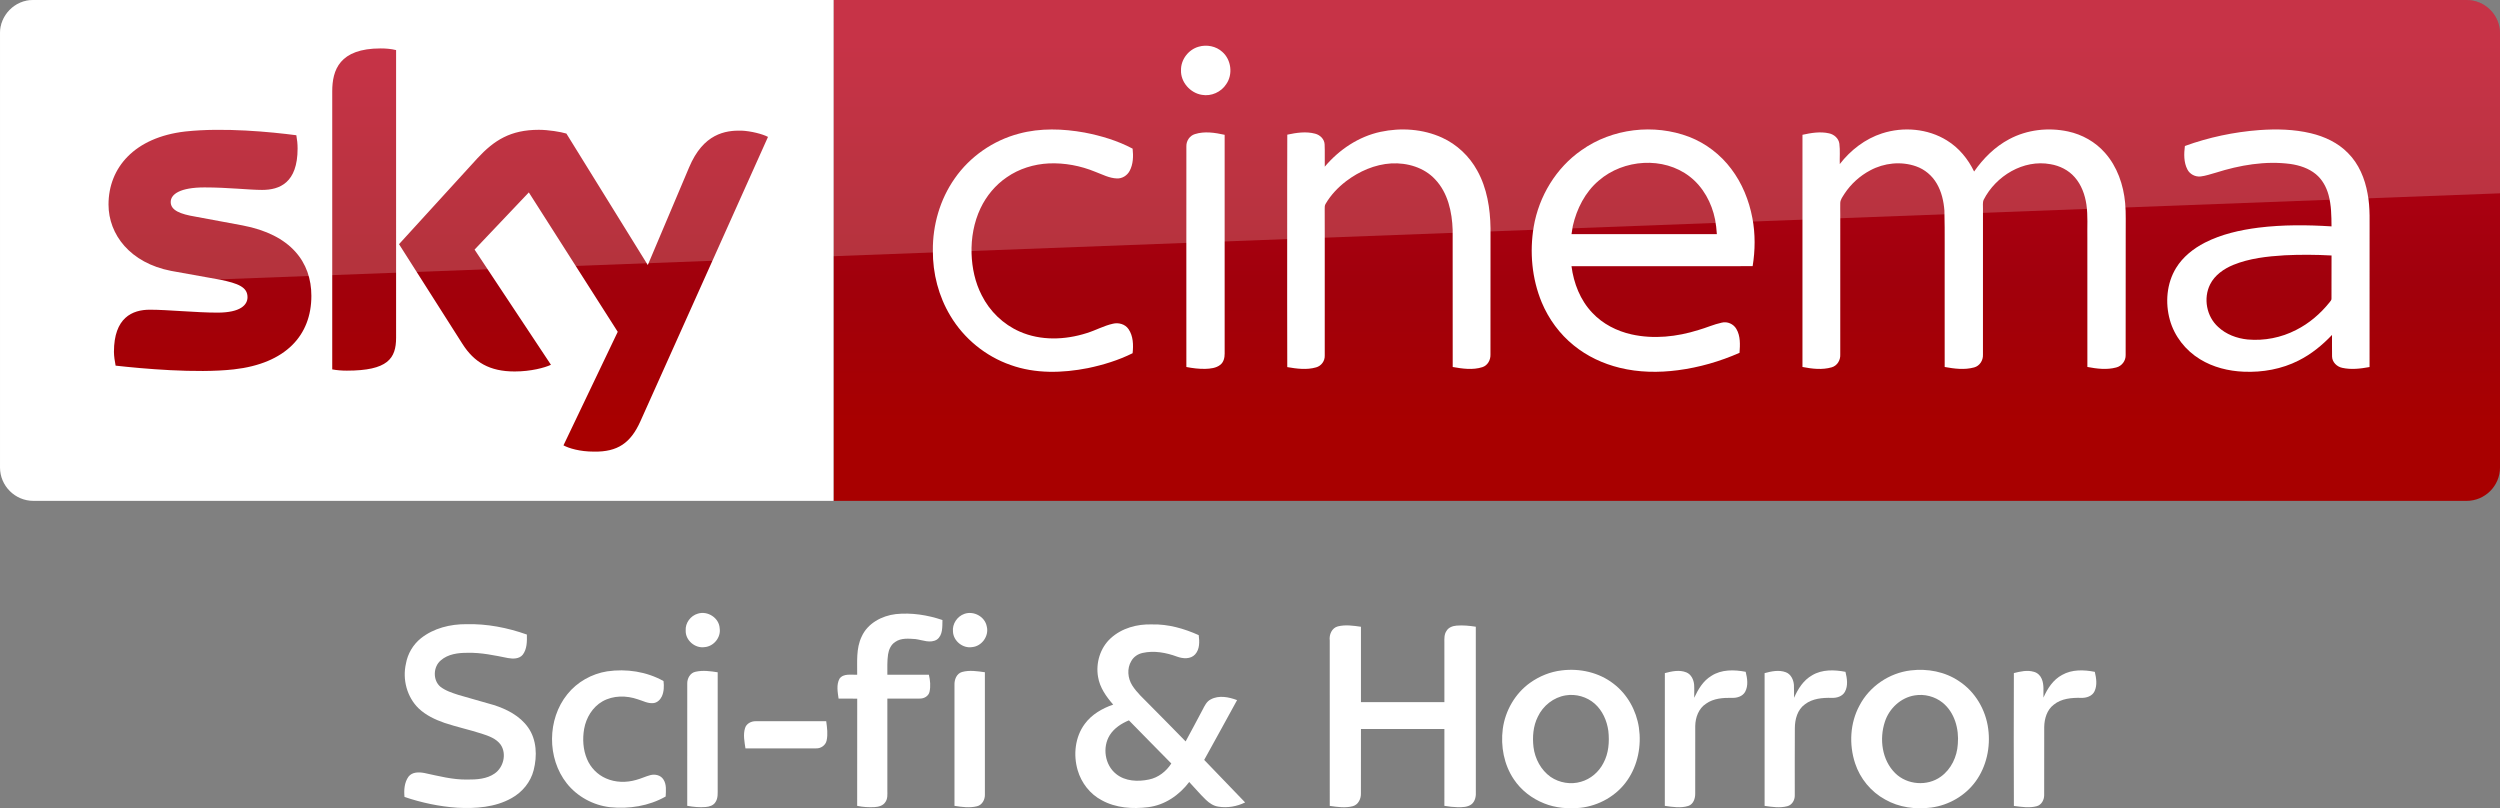 <svg width="1872.2pt" height="605.25pt" version="1.1" viewBox="0 0 1872.2 605.25" xmlns="http://www.w3.org/2000/svg">
 <rect x="0" y="0" width="1872.2" height="605.25" fill="#808080" stroke="none"/>
 <defs>
  <linearGradient id="a" x1="-8600.5" x2="-8600.5" y1="-4687.6" y2="-4591.4" gradientTransform="matrix(-2.981 0 0 -2.981 -24493 -13655)" gradientUnits="userSpaceOnUse">
   <stop stop-color="#a80000" offset="0"/>
   <stop stop-color="#a1000c" offset=".381"/>
   <stop stop-color="#b90019" offset="1"/>
  </linearGradient>
 </defs>
 <path d="m624.21 9e-5h1223c13.753 0 25.006 11.253 25.006 25.006v325.08c0 13.753-11.253 25.006-25.006 25.006h-1223z" fill="url(#a)" stroke-width="2.981"/>
 <path d="m624.21 375.09h-599.2c-13.753 0-25.006-11.253-25.006-25.006v-325.39c0-13.128 10.94-24.693 24.693-24.693h599.52z" fill="#fff" stroke-width="3.126"/>
 <g transform="matrix(.75 0 0 .75 0 -6e-5)" fill="#fff">
  <path d="m1196.8 46.657c8.08-2.39 17.44-0.61 23.7 5.16 8.96 7.84 10.76 22.47 3.9 32.22-5.08 7.92-15.03 12.37-24.3 10.66-11.61-1.81-21.3-12.73-20.86-24.62-0.19-10.58 7.4-20.56 17.56-23.42z"/>
  <path d="m1017.4 133.46c21.37-5.8 43.96-4.99 65.59-1.1 16.56 3.21 33.02 8.13 47.94 16.07 0.82 7.45 0.64 15.53-3.01 22.28-2.45 4.57-7.4 7.7-12.63 7.47-7.67-0.23-14.56-3.99-21.59-6.62-14.68-6.05-30.63-9.09-46.51-8.39-14.87 0.74-29.66 5.3-41.92 13.84-11.33 7.69-20.34 18.59-26.21 30.93-6.65 14.05-9.41 29.77-8.95 45.25 0.46 14.4 3.53 28.88 10.19 41.73 7.95 15.91 21.5 28.99 37.82 36.15 20.99 9.32 45.36 8.45 66.93 1.55 8.87-2.71 17.08-7.36 26.16-9.37 5.62-1.4 12.21 0.36 15.57 5.29 4.85 6.95 5.01 16.04 4.14 24.15-14.07 7.02-29.27 11.67-44.63 14.88-25.46 5.02-52.52 5.76-77.23-3.13-24.95-8.67-46.58-26.38-60.09-49.06-11.77-19.51-17.68-42.39-17.5-65.12-0.26-25.49 7.13-51.2 21.84-72.12 15.21-21.84 38.36-37.9 64.09-44.68z"/>
  <path d="m1378.5 131.64c20.37-4.35 42.33-2.9 61.39 5.79 14.88 6.78 27.32 18.57 35.15 32.9 9.75 17.49 12.97 37.77 13.25 57.57 0 42.06 0.05 84.12-0.05 126.18 0.17 5.36-2.82 10.92-8.15 12.55-9.57 3.04-19.87 1.53-29.55-0.18-0.06-45.61 0.03-91.23-0.05-136.84-0.58-17.92-4.72-37.02-17.41-50.43-11.02-11.97-27.92-16.85-43.82-16.02-16.43 0.97-32.11 7.86-45.12 17.73-8.09 6.21-15.3 13.73-20.45 22.57-1.14 1.63-0.91 3.67-0.96 5.55 0.08 8.56 0.01 17.11 0.05 25.67 0.02 40.13 0.01 80.26-0.01 120.39 0.21 5.36-3.46 10.34-8.62 11.75-9.37 2.72-19.36 1.35-28.8-0.26-0.16-43.48-0.07-86.96-0.08-130.44 0.08-33.89-0.12-67.78 0.1-101.66 9.07-1.94 18.68-3.43 27.8-0.98 4.91 1.26 9.25 5.39 9.48 10.67 0.35 7.42-0.01 14.85 0.15 22.28 14.33-17.02 33.79-30.09 55.7-34.79z"/>
  <path d="m1579.1 150c30.74-21.87 72.51-26.73 107.67-13.3 16.58 6.46 31.22 17.69 41.88 31.93 10.87 14.34 17.8 31.44 21.11 49.08 3.01 15.84 2.86 32.18 0.27 48.06-60.29 0.07-120.59 0-180.88 0.04 2.21 17.04 8.77 33.95 20.77 46.51 10.38 11.11 24.48 18.3 39.23 21.59 22.1 4.92 45.28 2.4 66.72-4.37 7.84-2.21 15.32-5.66 23.31-7.37 5.57-1.42 11.72 1.3 14.58 6.26 4.25 7.17 3.74 15.87 3.17 23.87-19.57 8.63-40.34 14.62-61.56 17.38-19.3 2.53-39.12 2.24-58.08-2.43-16.65-4.06-32.58-11.5-45.88-22.37-14.06-11.32-25.03-26.31-31.98-42.94-9.86-23.76-12.22-50.39-7.98-75.68 5.19-30.3 22.29-58.65 47.65-76.26m17.36 30.27c-13.64 11.51-22.05 28.12-25.99 45.33-0.44 2.72-0.87 5.44-1.29 8.17 48.37 0 96.74-0.01 145.11 0-0.3-4.91-0.85-9.79-1.77-14.63-3.32-16.57-11.88-32.49-25.42-42.9-26.12-20.22-66.03-17.3-90.64 4.03z"/>
  <path d="m1879.3 133.17c21.25-6.87 45.68-4.8 64.78 7.1 11.91 7.31 21.04 18.49 27.09 31 9.14-13.12 20.8-24.75 35.02-32.29 17.83-9.56 39.11-11.94 58.81-7.71 14.06 3.02 27.23 10.4 36.75 21.24 12.31 13.79 18.58 32.08 20.24 50.29 0.97 10.37 0.4 20.8 0.55 31.21-0.04 40.16 0.05 80.34-0.06 120.5 0.17 5.76-3.84 11.05-9.43 12.42-9.4 2.54-19.36 1.27-28.79-0.52 0.01-42.8-0.01-85.61-0.02-128.42-0.23-11.22 0.66-22.52-0.93-33.67-1.46-9.94-5.03-19.84-11.76-27.44-6.16-7.04-14.97-11.41-24.12-12.93-27.02-5.03-54.58 11.73-66.73 35.54-1.21 2.79-0.57 5.94-0.69 8.89 0.02 48.58 0.05 97.16-0.02 145.74 0.28 5.65-3.22 11.29-8.82 12.76-9.59 2.65-19.77 1.3-29.4-0.44-0.01-29.46-0.01-58.92-0.01-88.38-0.17-22.64 0.32-45.29-0.26-67.92-0.73-9.29-2.85-18.66-7.59-26.77-4.58-7.96-12.01-14.27-20.7-17.29-14.94-5.25-31.92-3.43-45.78 4.04-10.33 5.46-19.26 13.56-25.69 23.31-1.78 2.98-4.3 5.92-4.24 9.58-0.1 3.75 0.03 7.5 0.02 11.25 0.04 46.59 0.01 93.19-0.01 139.78 0.3 5.58-3.05 11.21-8.58 12.75-9.48 2.73-19.63 1.5-29.16-0.36 0-50.27-0.03-100.54 0-150.8 0.02-27.01-0.01-54.02 0.01-81.03 8.65-1.91 17.74-3.44 26.53-1.45 5.05 1.07 9.59 5.03 10.31 10.32 0.86 6.75 0.19 13.59 0.4 20.37 10.8-13.94 25.39-25.23 42.28-30.67z"/>
  <path d="m2255.9 129.89c17.19-1.23 34.69-0.86 51.52 3.17 13.74 3.27 27.14 9.51 37.07 19.76 10.85 10.79 16.89 25.54 19.55 40.42 2.85 14.42 1.83 29.17 2.01 43.77-0.02 43.16 0.03 86.32-0.03 129.48-8.95 1.65-18.28 2.8-27.26 0.8-5.34-1.09-10.03-5.64-10.18-11.26-0.16-7.2 0.01-14.4-0.05-21.59-9.66 10.19-20.7 19.21-33.29 25.52-16.85 8.58-36.04 12-54.84 11.19-15.27-0.63-30.64-4.41-43.72-12.49-14.38-8.77-25.53-22.9-30.05-39.19-4.79-17.16-3.22-36.51 6.17-51.87 6.78-11.09 17.31-19.42 28.76-25.31 16.65-8.48 35.14-12.62 53.58-14.98 24.17-2.98 48.62-2.81 72.9-1.26-0.09-10.48-0.18-21.12-2.94-31.31-2.15-7.96-6.31-15.56-12.73-20.85-7.15-5.88-16.23-8.83-25.27-10.16-25.14-3.34-50.68 1.14-74.67 8.72-5.04 1.38-10 3.18-15.2 3.77-5.25 0.51-10.64-2.24-13.06-6.95-3.77-7.19-3.52-15.68-2.55-23.51 23.88-8.65 48.96-13.95 74.28-15.87m25.3 125.03c-17.4 1.05-35.09 2.99-51.35 9.62-9.34 3.91-18.36 10.1-23 19.37-7.01 13.91-3.62 32.09 7.98 42.52 7.95 7.51 18.67 11.45 29.43 12.56 16.59 1.49 33.6-1.83 48.41-9.5 13.04-6.54 24.33-16.26 33.43-27.61 0.8-1.14 2.07-2.21 1.91-3.77 0.07-14.33-0.06-28.67 0.05-42.99-15.61-0.88-31.25-0.94-46.86-0.2z"/>
  <path d="m1193.1 133.91c9.65-3.09 20.03-1.43 29.72 0.69 0 34.69-0.02 69.38 0 104.07 0.04 38.13-0.02 76.25 0.01 114.38 0.03 4.08-0.97 8.55-4.34 11.2-4.23 3.37-9.94 3.91-15.15 4.07-6.31 0.12-12.58-0.67-18.75-1.87-0.05-42.1-0.02-84.19-0.02-126.29 0.03-31.39-0.05-62.78 0.03-94.17-0.12-5.36 3.32-10.5 8.5-12.08z"/>
 </g>
 <path d="m421.97 333.52c4.064 2.188 12.19 4.689 22.818 4.689 17.817 0.313 27.507-6.564 34.696-22.505l95.648-213.18c-4.064-2.188-12.816-4.376-19.692-4.689-12.19-0.313-28.757 2.188-39.384 27.507l-30.945 73.142-60.952-98.461c-4.064-1.25-13.441-2.813-20.63-2.813-21.255 0-33.445 7.814-45.948 21.255l-58.764 64.39 47.511 74.705c8.752 13.753 20.317 20.63 39.072 20.63 12.19 0 22.505-2.813 27.194-5.001l-57.201-86.27 40.635-42.823 66.578 104.4zm-125.34-80.644c0 15.629-6.252 24.693-36.884 24.693-4.064 0-7.502-0.313-10.94-0.938v-208.17c0-15.941 5.314-32.195 36.258-32.195 3.751 0 7.814 0.313 11.565 1.25zm-63.452-31.257c0 29.382-19.067 50.637-58.139 55.013-28.132 3.126-69.079-0.625-88.458-2.813-0.625-3.126-1.25-7.189-1.25-10.315 0-25.631 13.753-31.57 26.881-31.57 13.441 0 34.696 2.188 50.637 2.188 17.504 0 22.505-5.939 22.505-11.565 0-7.502-6.877-10.315-20.63-13.128l-36.571-6.564c-30.632-5.939-46.886-27.194-46.886-49.699 0-27.506 19.38-50.324 57.513-54.7 28.757-3.126 64.078 0.313 83.145 2.813 0.625 3.438 0.938 6.564 0.938 10.002 0 25.631-13.441 30.945-26.569 30.945-10.002 0-25.318-1.875-43.135-1.875-18.129 0-25.318 5.001-25.318 10.94 0 6.252 7.189 9.065 18.442 10.94l35.321 6.564c36.259 6.877 51.575 27.507 51.575 52.825" fill="url(#a)" stroke-width="2.981"/>
 <path d="m25.006 0c-13.753 0-25.006 11.253-25.006 25.006v226.3c0-20.005 16.003-36.509 36.008-37.259l1836.2-69.266v-119.78c0-13.753-11.253-25.006-25.006-25.006z" fill="#fff" opacity=".2"/>
 <g transform="matrix(.753 0 0 .753 258.84 442.03)" fill="#fff">
  <path d="m350.24 23.27c9.78-3.12 21.27 4.25 21.76 14.64 1.38 9-5.95 17.92-14.94 18.64-9.51 1.5-19.25-6.79-18.86-16.5-0.53-7.52 4.86-14.72 12.04-16.78z"/>
  <path d="m513.19 46.12c5.88-13.21 20.04-20.77 33.92-22.4 15.66-1.64 31.59 0.87 46.44 5.89-0.18 6.62 0.54 15.02-5.49 19.43-6.57 4.07-14.32 0.46-21.24-0.47-6.77-0.47-14.37-1.32-20.25 2.84-4.27 2.7-6.38 7.64-7.12 12.46-0.98 6.66-0.65 13.42-0.69 20.13 13.76 0 27.53 0.01 41.3-0.01 1.32 5.53 1.86 11.4 0.65 16.98-0.95 4.31-5.41 6.84-9.6 6.75-10.78 0.1-21.57-0.01-32.35 0.04-0.01 30.41-0.01 60.81 0 91.22 0.01 3.96 0.49 8.35-2.03 11.74-2.26 3.61-6.74 4.68-10.71 4.95-5.78 0.32-11.62-0.05-17.28-1.24 0.05-35.53-0.05-71.07 0.05-106.61-6.18-0.15-12.36-0.01-18.54-0.08-0.9-6.48-2.33-13.71 0.9-19.75 4.03-5.59 11.72-3.64 17.6-3.99 0.15-12.69-1.23-26.08 4.44-37.88z"/>
  <path d="m615.36 23.48c9.29-3.29 20.55 2.78 22.28 12.61 2.38 9.36-4.94 19.59-14.52 20.44-9.25 1.56-18.76-6.06-19.11-15.44-0.84-7.59 4.21-15.14 11.35-17.61z"/>
  <path d="m74.81 47.81c12.68-10.11 29.23-14.17 45.22-14.07 20.5-0.51 40.95 3.46 60.22 10.32 0.14 6.81 0.22 14.34-4.1 20.04-3.52 4.32-9.71 4.22-14.7 3.33-13.33-2.64-26.78-5.6-40.46-5.2-9.14-0.05-19.18 1.23-26.31 7.47-7.64 6.31-8.14 19.58-0.6 26.14 5.25 4.13 11.75 6.19 18.02 8.23 11.59 3.43 23.27 6.58 34.88 9.98 13.18 4.13 26.33 10.85 34.48 22.4 8.66 12.23 9.13 28.42 5.53 42.51-3.01 11.89-11.38 21.99-22.07 27.85-16.29 9.15-35.59 10.42-53.88 9.47-17.87-1.2-35.53-4.99-52.49-10.7-0.68-6.83-0.16-14.37 3.93-20.13 3.7-4.89 10.52-4.7 15.95-3.67 14.03 2.97 28.09 6.74 42.55 6.49 9.3 0.06 19.4-0.51 27.27-6.05 8.78-6.13 12.04-19.47 6-28.54-4.47-6.27-12.12-8.83-19.13-11.11-12.18-3.91-24.71-6.62-36.84-10.67-9.33-3.25-18.54-7.58-25.75-14.47-11.57-11.28-16.15-28.72-12.58-44.37 1.73-9.87 7.06-18.97 14.86-25.25z"/>
  <path d="m760.82 47.8c11.01-10.18 26.45-14.34 41.2-13.82 16.08-0.4 31.86 4.12 46.41 10.66 0.82 6.46 1.09 14-3.59 19.15-4.52 4.94-12.12 4.34-17.89 2.25-10.9-4.02-22.9-6.28-34.4-3.69-4.63 1.02-8.86 3.84-11.16 8.03-4.51 7.36-3.61 17.13 0.91 24.27 4.6 7.24 11.08 12.99 17.04 19.07 11.97 12.26 24.22 24.25 36.07 36.62 5.72-10.37 11.16-20.89 16.76-31.32 2.08-3.95 4.03-8.46 8.3-10.51 8.14-4.36 17.89-2.3 26.11 0.75-10.78 19.88-21.83 39.63-32.71 59.46 13.62 14.04 27.17 28.17 40.71 42.3-8.16 4.05-17.65 5.66-26.65 4.18-4.83-0.65-8.97-3.52-12.41-6.82-5.83-5.59-10.99-11.82-16.55-17.68-9.81 13-24.35 23.06-40.77 25.02-15.55 1.95-32.17 0.86-46.13-6.82-11.7-6.09-20.38-17.31-24.03-29.92-4.5-15.33-2.62-33 7.04-46.03 6.9-9.44 17.42-15.47 28.3-19.22-6.95-7.89-13.36-16.96-15.07-27.56-2.41-13.8 2.11-28.83 12.51-38.37m-0.79 96.17c-7.65 12.14-5.07 29.75 6.25 38.76 9.09 7.35 21.7 7.82 32.7 5.5 9.24-1.87 17.15-8.09 22.19-15.93-14.13-14.23-28.11-28.61-42.17-42.91-7.44 3.09-14.56 7.69-18.97 14.58z"/>
  <path d="m986.79 35.93c7.53-1.86 15.4-0.72 22.97 0.38-0.01 24.97-0.01 49.95 0 74.93 27.66 0.01 55.32 0.01 82.99 0-0.01-19.76 0.02-39.52-0.02-59.27-0.03-3.84-0.26-8.03 2-11.36 1.99-3.64 6.23-5.12 10.14-5.45 6.38-0.51 12.8 0.13 19.11 1.11 0.07 54.57-0.03 109.15 0.04 163.72 0.29 4.56-0.48 9.7-4.21 12.78-3.89 3.06-9.17 3.01-13.87 2.99-4.43-0.16-8.85-0.56-13.21-1.36 0.04-25.47 0-50.93 0.02-76.39-27.66-0.02-55.33-0.01-82.99 0-0.04 21.32 0.04 42.66-0.04 63.98 0.17 5.31-2.53 11.21-7.99 12.74-7.51 2-15.43 0.82-23-0.29 0.02-54.82 0.04-109.64-0.01-164.46-0.75-5.77 2.02-12.5 8.07-14.05z"/>
  <path d="m1209.4 79.71c18.05-2.27 37.09 2 51.57 13.26 13.76 10.44 22.68 26.64 25.22 43.62 2.63 18.01-1.02 37.18-11.43 52.26-10.61 15.48-28.38 25.56-46.97 27.53-12.05 1.14-24.52 0.19-35.83-4.39-12.1-4.79-22.92-13.06-30.15-23.94-9.83-14.57-13.26-32.89-11-50.19 2.42-18.07 12.26-35.21 27.16-45.83 9.25-6.59 20.11-11.02 31.43-12.32m4 24.83c-12 1.9-22.58 10.25-27.71 21.2-4.7 9.31-5.5 20.08-4.33 30.3 1.47 11.55 7.4 22.74 16.97 29.55 8.72 5.96 20.16 7.93 30.31 4.86 9.58-2.71 17.69-9.7 22.21-18.52 5.32-9.73 6.13-21.23 4.94-32.06-1.4-10.16-5.82-20.24-13.6-27.1-7.76-6.82-18.61-9.9-28.79-8.23z"/>
  <path d="m1556.5 79.71c16.63-2.01 34.15 1.22 48.12 10.74 16.08 10.5 26.57 28.53 28.98 47.45 2.41 18.09-1.69 37.3-12.48 52.16-10.32 14.25-26.74 23.73-44.12 26.04-15.65 2.05-32.17-0.07-45.99-8.02-14.06-7.65-24.86-20.85-29.83-36.04-6.14-18.7-5.05-40.01 4.4-57.43 9.91-19.04 29.63-32.41 50.92-34.9m3.99 24.85c-13.9 2.2-25.46 13.06-29.7 26.3-5.64 17.13-2.89 38.04 10.3 51.05 11.81 11.71 31.93 13.28 45.37 3.46 10.35-7.41 16.17-19.91 16.9-32.44 1.31-14.95-3.12-31.44-15.17-41.17-7.67-6.15-18.01-8.82-27.7-7.2z"/>
  <path d="m220.46 103.46c9.75-12.22 24.28-20.38 39.68-22.82 19.07-2.76 39.1 0.21 56.01 9.67 0.61 5.11 0.49 10.52-1.68 15.28-1.59 3.32-4.63 6.34-8.47 6.64-5.46 0.59-10.37-2.3-15.44-3.76-11.3-3.93-24.44-3.98-35.04 2-10 5.68-16.39 16.37-18.34 27.53-1.69 9.96-1.1 20.52 2.88 29.89 3.51 8.53 10.43 15.58 18.9 19.24 9.37 4.16 20.2 4.33 29.97 1.49 4.82-1.26 9.32-3.48 14.13-4.76 4.6-1.22 10.19 0 12.89 4.18 3.39 5.01 2.58 11.36 2.33 17.07-16.68 9.53-36.48 12.6-55.43 10.63-16.66-1.92-32.49-10.53-42.92-23.68-19.78-25.05-19.51-63.77 0.53-88.6z"/>
  <path d="m348.06 81.04c7.22-1.63 14.74-0.6 21.96 0.55-0.04 38.48-0.02 76.96-0.01 115.44-0.06 4.59 0.54 9.64-2.19 13.66-2 3.36-6.05 4.56-9.72 4.88-6.13 0.54-12.32-0.09-18.37-1.18 0.04-40.49 0-80.98 0.02-121.47-0.15-5.16 2.9-10.85 8.31-11.88z"/>
  <path d="m613.1 81.27c7.38-2.03 15.19-0.77 22.65 0.27 0.02 40.5-0.01 81 0.01 121.51 0.21 5.04-2.68 10.56-7.87 11.78-7.33 1.81-15.02 0.74-22.38-0.42-0.02-40.1-0.03-80.19 0-120.29-0.2-5.21 2.09-11.33 7.59-12.85z"/>
  <path d="m1312 82.4c6.88-1.81 14.45-3.5 21.32-0.74 4.92 1.95 7.39 7.36 7.8 12.37 0.28 4.3 0.01 8.62 0.07 12.93 3.9-8.39 8.84-16.84 16.99-21.75 10.07-6.6 22.82-6.3 34.21-4.1 1.59 6.48 2.8 13.8-0.56 19.93-2.52 4.46-7.99 6.17-12.84 5.97-8.93-0.16-18.52 0.42-26.04 5.8-7.32 4.72-10.59 13.71-10.73 22.11-0.03 22.35 0.04 44.71-0.03 67.07 0.13 4.9-1.7 10.77-6.8 12.49-7.58 2.41-15.73 1.03-23.43-0.05 0.04-44.01-0.03-88.02 0.04-132.03z"/>
  <path d="m1411.2 82.42c6.83-1.85 14.32-3.46 21.18-0.85 5.03 1.92 7.56 7.45 7.97 12.53 0.27 4.29-0.02 8.59 0.16 12.89 3.81-8.9 9.35-17.59 18-22.46 9.94-5.94 22.12-5.53 33.12-3.4 1.57 6.47 2.79 13.78-0.58 19.91-2.58 4.57-8.19 6.23-13.14 5.97-9.16-0.19-19.03 0.59-26.56 6.38-7.56 5.35-10.07 15.08-10.07 23.89-0.19 22.24-0.03 44.48-0.07 66.72 0.12 4.64-2.7 9.56-7.38 10.76-7.4 1.98-15.18 0.73-22.63-0.31-0.01-44.01-0.01-88.02 0-132.03z"/>
  <path d="m1659.1 82.37c6.46-1.6 13.35-3.24 19.92-1.25 3.54 0.91 6.41 3.65 7.78 7.01 2.54 5.88 1.48 12.43 1.73 18.64 3.94-9.02 9.64-17.83 18.56-22.57 9.84-5.6 21.74-5.18 32.51-3.05 1.49 6.23 2.56 13.21-0.23 19.22-2.29 4.98-8.23 6.88-13.34 6.64-9.41-0.19-19.66 0.59-27.24 6.8-6.81 5.13-9.33 13.95-9.5 22.13-0.09 22.68 0.03 45.37-0.05 68.05-0.04 4.58-2.71 9.55-7.38 10.78-7.44 1.99-15.24 0.66-22.74-0.26-0.2-44.04-0.15-88.09-0.02-132.14z"/>
  <path d="m397.22 137.11c1.3-4.54 6.28-7.01 10.75-6.87 23.32 0.01 46.65 0.01 69.98 0 0.84 6.38 1.83 12.96 0.38 19.32-1.04 4.65-5.69 7.88-10.38 7.69-23.44 0.02-46.88-0.01-70.32 0.01-0.96-6.63-2.45-13.58-0.41-20.15z"/>
 </g>
</svg>

